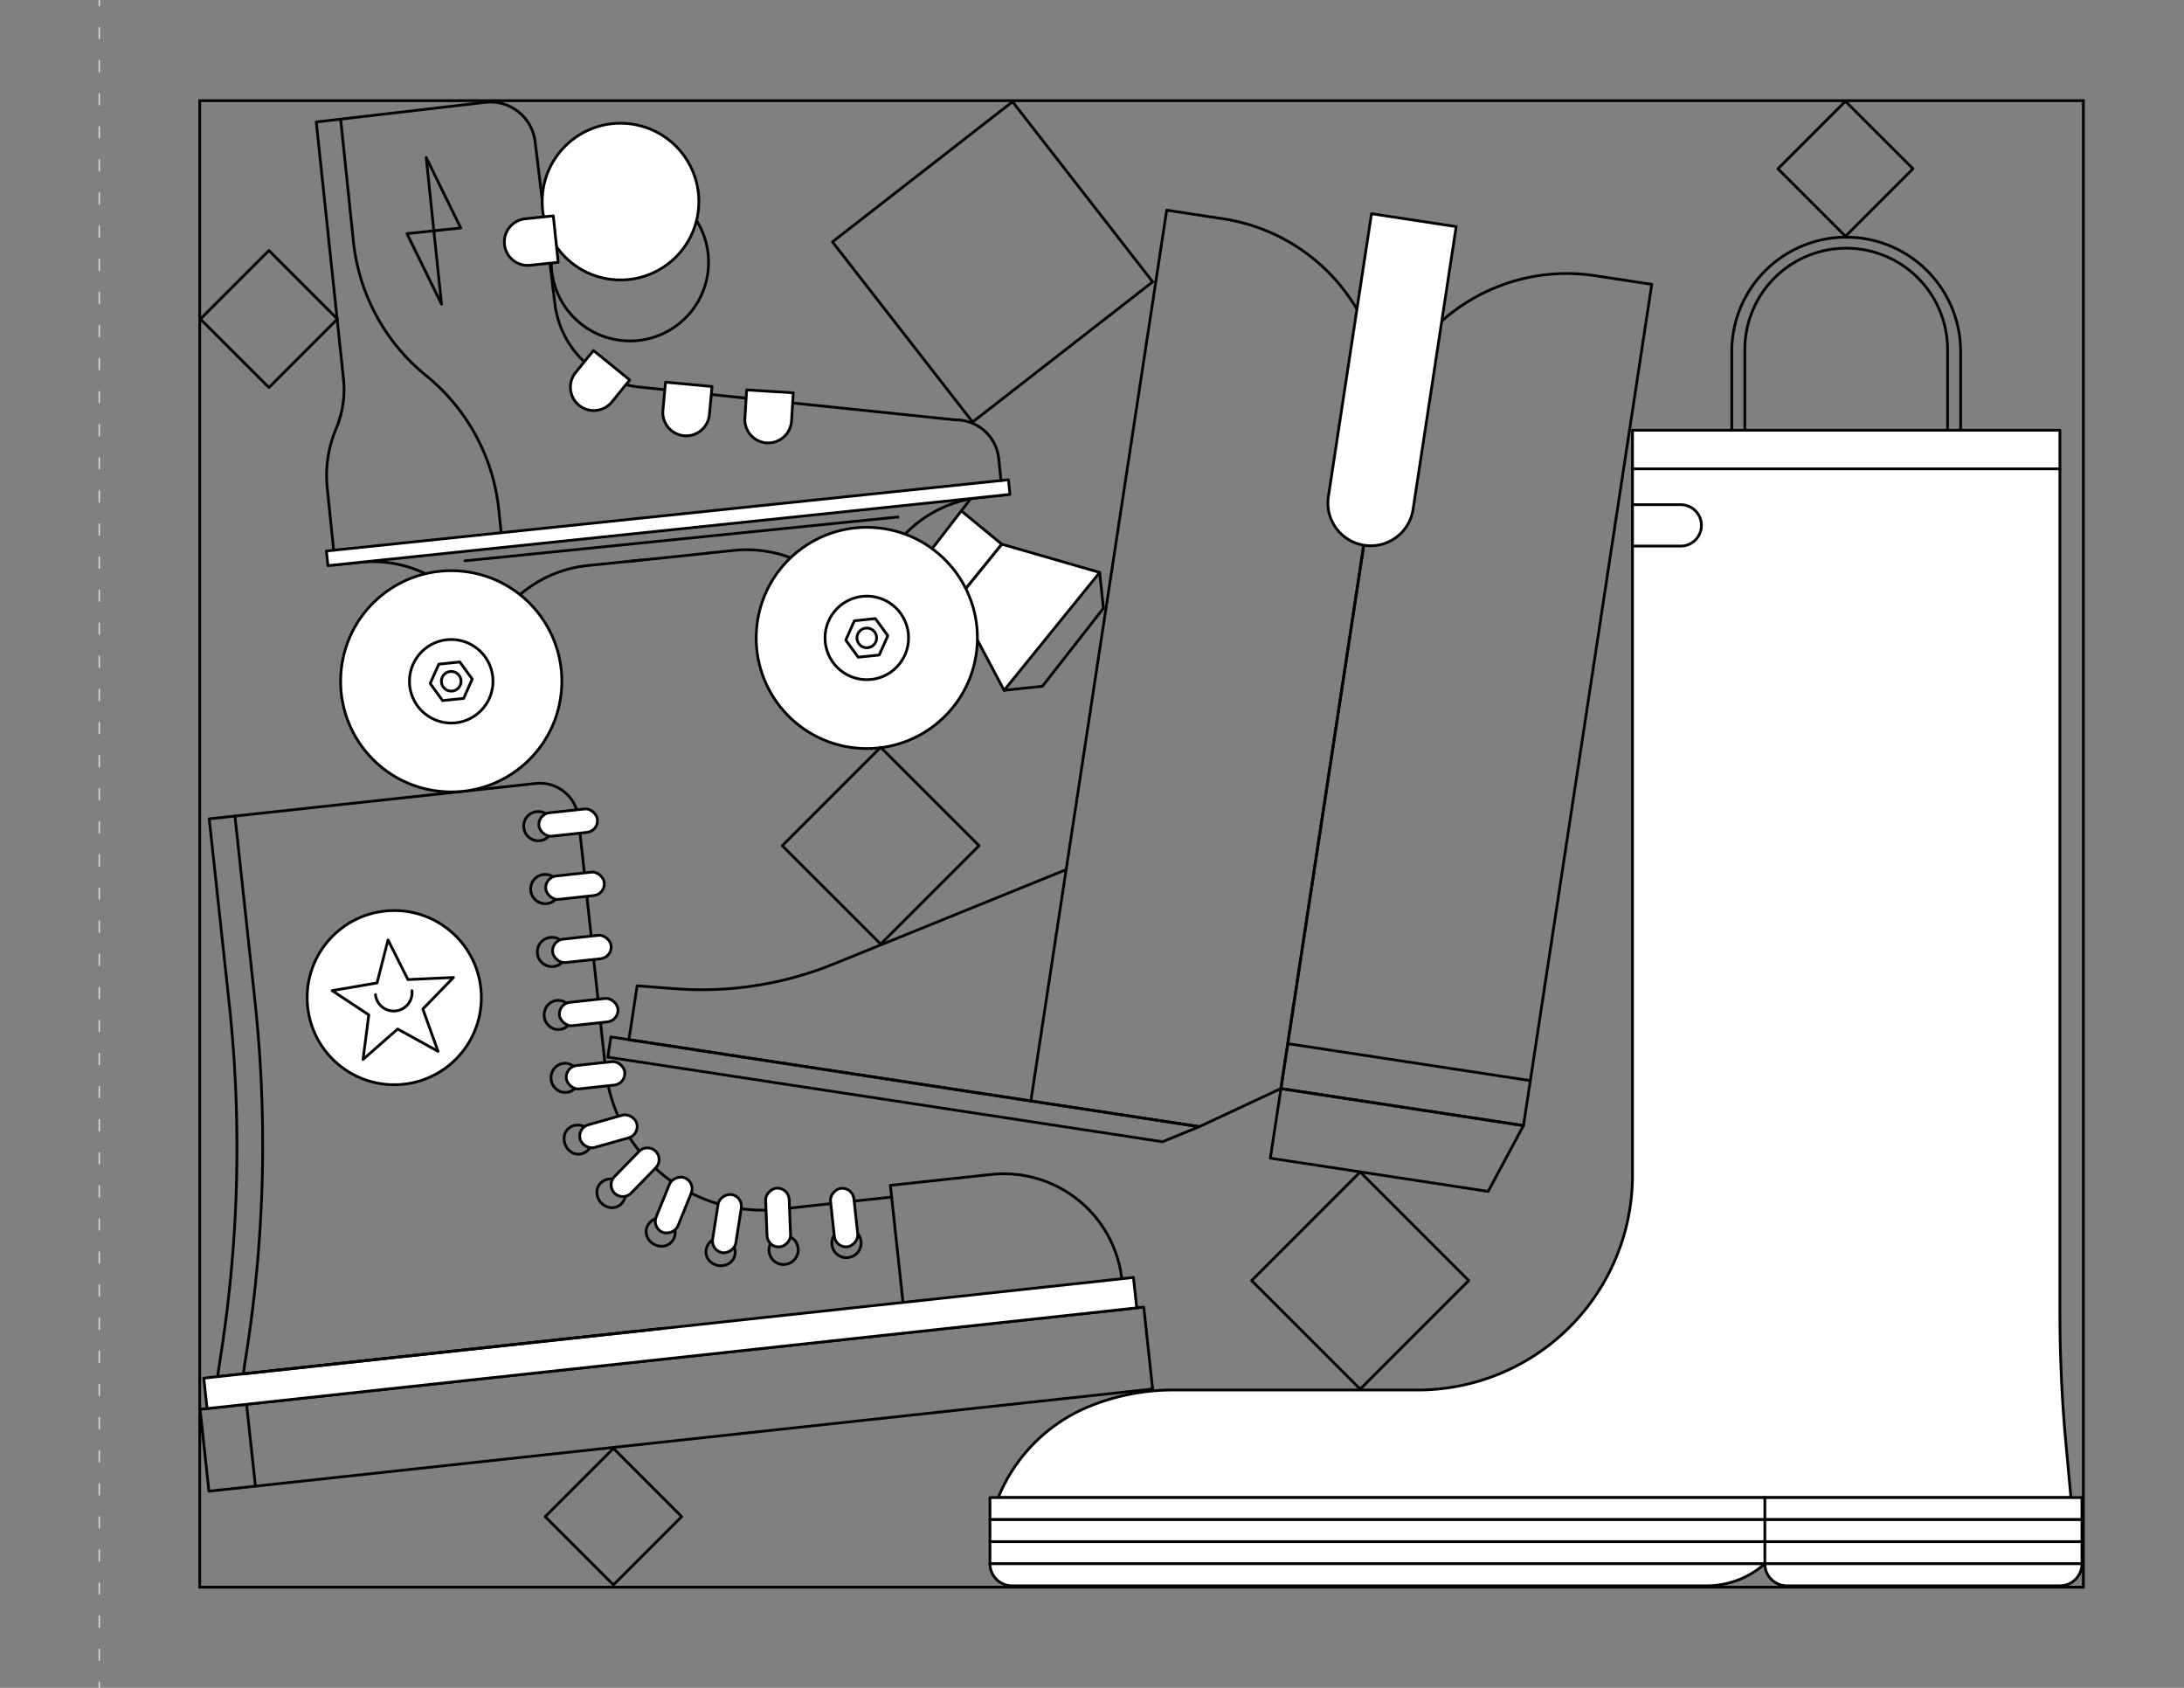 <svg xmlns="http://www.w3.org/2000/svg" viewBox="0 0 792 612"><rect x="0" y="0" width="792" height="612" fill="#808080" stroke="none"/><defs><style>.cls-1,.cls-3,.cls-4{fill:none;}.cls-1,.cls-2{stroke:#000;}.cls-1,.cls-2,.cls-3,.cls-4{stroke-linecap:round;stroke-linejoin:round;}.cls-2{fill:#fff;}.cls-3,.cls-4{stroke:#dddede;stroke-width:0.5px;}.cls-4{stroke-dasharray:4 8;}</style></defs><g id="art"><path class="cls-1" d="M406.85,464.07a43.11,43.11,0,0,0-47.49-38.21l-36.48,3.95,4.59,42.42"/><path class="cls-1" d="M323.34,434.05l-40.72,4.41a57.18,57.18,0,0,1-63-50.69l-9.88-91.26a14,14,0,0,0-15.45-12.43L75.87,296.91l7.22,66.71a487.31,487.31,0,0,1-2.72,125.84l-1.48,9.7,151.86-16.45"/><path class="cls-1" d="M301.73,451.46a5.3,5.3,0,1,1,5.82,4.52A5.21,5.21,0,0,1,301.73,451.46Z"/><path class="cls-1" d="M278.93,453.93a5.29,5.29,0,1,1,5.81,4.52A5.2,5.2,0,0,1,278.93,453.93Z"/><path class="cls-1" d="M256.13,452.85a5.3,5.3,0,0,1,2.22-3.21,5.07,5.07,0,0,1,3.69-.89,5.17,5.17,0,0,1,3.31,1.87,5.34,5.34,0,0,1,1.25,3.71,4.76,4.76,0,0,1-1.85,3.51,5.63,5.63,0,0,1-7.82-1.1A4.76,4.76,0,0,1,256.13,452.85Z"/><path class="cls-1" d="M235.09,444a5.31,5.31,0,0,1,3.2-2.27,5.23,5.23,0,0,1,3.77.45,5.1,5.1,0,0,1,2.45,2.91,5.27,5.27,0,0,1-.1,3.9,4.8,4.8,0,0,1-2.95,2.66,5.6,5.6,0,0,1-4.24-.45,5.51,5.51,0,0,1-2.71-3.29A4.71,4.71,0,0,1,235.09,444Z"/><path class="cls-1" d="M218.35,428.5a5.42,5.42,0,0,1,3.79-1,5.17,5.17,0,0,1,4.71,5.28,5.42,5.42,0,0,1-1.45,3.64,4.71,4.71,0,0,1-3.67,1.48,5.64,5.64,0,0,1-5.26-5.89A4.69,4.69,0,0,1,218.35,428.5Z"/><path class="cls-1" d="M208,408.17a5.41,5.41,0,0,1,3.91.34,5.3,5.3,0,0,1,2.6,2.77,4.73,4.73,0,0,1,.34,1.92,5.08,5.08,0,0,1-.34,1.88,5.4,5.4,0,0,1-2.63,2.93,4.68,4.68,0,0,1-3.94.12,5.75,5.75,0,0,1-1.75-1.18,6.15,6.15,0,0,1-1.2-1.9,5.49,5.49,0,0,1,0-4.27A4.71,4.71,0,0,1,208,408.17Z"/><ellipse class="cls-1" cx="204.94" cy="390.82" rx="5.12" ry="5.29" transform="translate(-40.89 24.34) rotate(-6.18)"/><ellipse class="cls-1" cx="202.46" cy="368.01" rx="5.12" ry="5.29" transform="translate(-38.45 23.94) rotate(-6.18)"/><path class="cls-1" d="M199.42,339.94a5.3,5.3,0,1,1-4.52,5.82A5.21,5.21,0,0,1,199.42,339.94Z"/><path class="cls-1" d="M197,317.13a5.3,5.3,0,1,1-4.52,5.82A5.21,5.21,0,0,1,197,317.13Z"/><path class="cls-1" d="M194.48,294.33a5.29,5.29,0,1,1-4.52,5.81A5.2,5.2,0,0,1,194.48,294.33Z"/><rect class="cls-2" x="195.39" y="293.99" width="21.33" height="8.53" rx="4.27" transform="translate(-30.92 23.92) rotate(-6.18)"/><rect class="cls-2" x="295.45" y="437.23" width="21.33" height="8.53" rx="4.27" transform="translate(712.09 89.62) rotate(83.82)"/><rect class="cls-2" x="273.13" y="438.81" width="21.33" height="8.53" rx="4.27" transform="matrix(0.04, 1, -1, 0.04, 713.89, 139.96)"/><rect class="cls-2" x="252.97" y="439.46" width="21.33" height="8.53" rx="4.27" transform="translate(742.69 251.62) rotate(98.87)"/><rect class="cls-2" x="233.63" y="432.68" width="21.33" height="8.53" rx="4.27" transform="translate(741.08 375.17) rotate(112.12)"/><path class="cls-2" d="M222.81,426.66l8.94-9.17a4.26,4.26,0,0,1,6-.07h0a4.28,4.28,0,0,1,.08,6l-8.94,9.17a4.26,4.26,0,0,1-6,.07h0A4.27,4.27,0,0,1,222.81,426.66Z"/><rect class="cls-2" x="197.87" y="316.9" width="21.33" height="8.53" rx="4.27" transform="translate(-33.37 24.32) rotate(-6.18)"/><rect class="cls-2" x="200.35" y="339.81" width="21.33" height="8.53" rx="4.27" transform="translate(-35.82 24.72) rotate(-6.18)"/><rect class="cls-2" x="202.83" y="362.71" width="21.33" height="8.53" rx="4.27" transform="translate(-38.28 25.12) rotate(-6.18)"/><rect class="cls-2" x="205.31" y="385.62" width="21.33" height="8.53" rx="4.27" transform="translate(-40.73 25.52) rotate(-6.18)"/><rect class="cls-2" x="210" y="405.93" width="21.33" height="8.53" rx="4.27" transform="translate(-103.31 75.54) rotate(-15.79)"/><rect class="cls-1" x="73.17" y="492.38" width="344.22" height="29.87" transform="translate(-53.2 29.36) rotate(-6.18)"/><line class="cls-1" x1="89.41" y1="509.18" x2="92.63" y2="538.87"/><rect class="cls-2" x="73.52" y="481.41" width="339.1" height="11.09" transform="translate(-51.02 29.01) rotate(-6.18)"/><path class="cls-1" d="M85.2,295.9l7.22,66.71A487.31,487.31,0,0,1,89.7,488.45l-1.48,9.7L240.09,481.7"/><circle class="cls-2" cx="142.97" cy="361.74" r="31.58"/><polygon class="cls-1" points="140.71 340.81 147.93 355.19 164.45 354.42 153.34 365.87 158.84 381.2 144.21 373.11 131.64 384.15 133.74 367.99 120.43 359.19 136.73 356.4 140.71 340.81"/><path class="cls-1" d="M149.39,359.22a6.65,6.65,0,1,1-13.23,1.44"/><path class="cls-1" d="M464.52,394.7l-29.61,13.82-61.08-9.31,49.26-323,20.5,3.13a68.23,68.23,0,0,1,57.17,77.74Z"/><path class="cls-1" d="M487.27,94.6h89a0,0,0,0,1,0,0V334.94A68.24,68.24,0,0,1,508,403.18H487.27a0,0,0,0,1,0,0V94.6a0,0,0,0,1,0,0Z" transform="translate(1019.91 575.12) rotate(-171.33)"/><path class="cls-1" d="M373.83,399.21,228.06,377l3-19.55,13.88,1.06a127.09,127.09,0,0,0,57.45-9l84.26-34.2"/><polygon class="cls-1" points="421.57 413.99 220.42 383.31 221.54 375.98 434.91 408.52 421.57 413.99"/><polygon class="cls-1" points="539.66 432 460.67 419.95 464.52 394.7 552.47 408.12 539.66 432"/><line class="cls-1" x1="467" y1="378.42" x2="554.95" y2="391.83"/><path class="cls-2" d="M488.19,79.18h31.05a0,0,0,0,1,0,0V182.89a15.53,15.53,0,0,1-15.53,15.53h0a15.53,15.53,0,0,1-15.53-15.53V79.18a0,0,0,0,1,0,0Z" transform="translate(26.69 -74.37) rotate(8.67)"/><polygon class="cls-2" points="364.13 250.3 398.78 207.57 363.26 197.31 346.76 217.66 364.13 250.3"/><polyline class="cls-2" points="348.99 185.56 363.26 197.31 346.76 217.66 332.52 206.11 352.07 180.76"/><path class="cls-1" d="M315.16,239.28h0a44.57,44.57,0,0,0-49-39.7l-9.75,1"/><path class="cls-1" d="M179.4,243.59h0a44.56,44.56,0,0,0-49-39.69l-9.75,1"/><path class="cls-1" d="M315.92,229.34h0a44.56,44.56,0,0,1,39.7-49l9.75-1"/><circle class="cls-2" cx="314.33" cy="231.3" r="40.11" transform="translate(50.09 518.5) rotate(-83.73)"/><rect class="cls-2" x="117.97" y="186.86" width="248.67" height="5.35" transform="translate(502.99 352.88) rotate(174.04)"/><path class="cls-1" d="M173.33,254.08h0a44.56,44.56,0,0,1,39.69-49l19.51-2"/><line class="cls-1" x1="227.21" y1="203.65" x2="256.46" y2="200.6"/><polyline class="cls-1" points="398.78 207.57 400.14 220.55 378 248.85 364.13 250.3"/><path class="cls-1" d="M363,174.24l-.83-8a15.67,15.67,0,0,0-15.73-14L231.35,140.29a34.55,34.55,0,0,1-30.12-30.12l-7.18-58.83A16.31,16.31,0,0,0,176,37.11l-61.31,7.12L124.62,138a36.73,36.73,0,0,1-2.75,17.48h0A43.64,43.64,0,0,0,118.68,177L121,199.5"/><circle class="cls-1" cx="228.42" cy="95.09" r="28.52" transform="translate(108.96 311.77) rotate(-83.73)"/><circle class="cls-2" cx="225.13" cy="72.14" r="28.52" transform="matrix(0.11, -0.99, 0.99, 0.11, 128.84, 288.04)"/><path class="cls-1" d="M181.75,193.16l-.87-8.34a72.24,72.24,0,0,0-26.36-48.63h0a72.29,72.29,0,0,1-26.36-48.63l-4.62-44.25"/><polygon class="cls-1" points="157.33 83.69 167.08 82.67 154.56 57.1 157.33 83.69"/><polygon class="cls-1" points="160.11 110.29 157.33 83.69 147.58 84.71 160.11 110.29"/><circle class="cls-2" cx="314.33" cy="231.3" r="15.15"/><polygon class="cls-2" points="309.83 225.09 317.45 224.3 321.96 230.5 318.83 237.51 311.21 238.3 306.71 232.1 309.83 225.09"/><circle class="cls-2" cx="314.33" cy="231.3" r="3.57"/><circle class="cls-2" cx="163.63" cy="247.03" r="40.11" transform="translate(-99.79 382.71) rotate(-83.73)"/><circle class="cls-2" cx="163.63" cy="247.03" r="15.15"/><polygon class="cls-2" points="159.13 240.82 166.75 240.03 171.25 246.24 168.13 253.24 160.5 254.03 156 247.83 159.13 240.82"/><circle class="cls-2" cx="163.63" cy="247.03" r="3.57"/><path class="cls-2" d="M278.64,141.88h0a8.47,8.47,0,0,1,8.47,8.47V160.6a0,0,0,0,1,0,0H270.17a0,0,0,0,1,0,0V150.34A8.47,8.47,0,0,1,278.64,141.88Z" transform="translate(547.08 319.92) rotate(-176.35)"/><path class="cls-2" d="M192.25,78.31h0a8.47,8.47,0,0,1,8.47,8.47V97a0,0,0,0,1,0,0H183.78a0,0,0,0,1,0,0V86.77A8.47,8.47,0,0,1,192.25,78.31Z" transform="translate(125.02 287.98) rotate(-95.96)"/><path class="cls-2" d="M248.91,139.29h0a8.47,8.47,0,0,1,8.47,8.47V158a0,0,0,0,1,0,0H240.45a0,0,0,0,1,0,0V147.76A8.47,8.47,0,0,1,248.91,139.29Z" transform="translate(482.97 319.76) rotate(-174.68)"/><path class="cls-2" d="M215.91,130.34h0a8.47,8.47,0,0,1,8.47,8.47v10.25a0,0,0,0,1,0,0H207.44a0,0,0,0,1,0,0V138.81A8.47,8.47,0,0,1,215.91,130.34Z" transform="translate(295.6 384.2) rotate(-140.96)"/><line class="cls-1" x1="325.62" y1="187.46" x2="168.6" y2="203.35"/><path class="cls-2" d="M747,475.75V156H592V426.14A77.86,77.86,0,0,1,514.14,504H425.43a80.52,80.52,0,0,0-31.13,6.25A60.37,60.37,0,0,0,362,543H751l-1.75-18.85Q747,500,747,475.75Z"/><path class="cls-1" d="M711,156V127.5a41.5,41.5,0,0,0-83,0V156"/><line class="cls-2" x1="592" y1="170" x2="747" y2="170"/><rect class="cls-2" x="359" y="543" width="396" height="8"/><rect class="cls-2" x="359" y="551" width="396" height="8"/><rect class="cls-2" x="359" y="559" width="396" height="8"/><path class="cls-2" d="M640,567H755a0,0,0,0,1,0,0v0a8,8,0,0,1-8,8H648a8,8,0,0,1-8-8v0A0,0,0,0,1,640,567Z"/><path class="cls-2" d="M619,575H367a8,8,0,0,1-8-8H640A31.68,31.68,0,0,1,619,575Z"/><path class="cls-2" d="M592,183h17.5a7.5,7.5,0,0,1,7.5,7.5v0a7.5,7.5,0,0,1-7.5,7.5H592a0,0,0,0,1,0,0V183a0,0,0,0,1,0,0Z"/><path class="cls-1" d="M706.26,156V126.76a36.76,36.76,0,1,0-73.52,0V156"/><rect class="cls-1" x="204.94" y="532.45" width="35" height="35" transform="translate(-323.75 318.43) rotate(-45.01)"/><rect class="cls-1" x="465.42" y="436.53" width="55.67" height="55.68" transform="translate(-183.89 484.87) rotate(-45.01)"/><rect class="cls-1" x="294.14" y="281.45" width="50.46" height="50.46" transform="translate(-123.32 315.7) rotate(-45.01)"/><rect class="cls-1" x="318.55" y="53.54" width="82.76" height="82.77" transform="translate(17.59 241.09) rotate(-37.89)"/><rect class="cls-1" x="79.96" y="98.12" width="35.13" height="35.13" transform="translate(-53.24 102.86) rotate(-45.01)"/><rect class="cls-1" x="651.95" y="43.91" width="34.62" height="34.63" transform="translate(152.78 491.23) rotate(-45.01)"/><line class="cls-1" x1="640" y1="567" x2="640" y2="543"/></g><g id="diecut"><line class="cls-3" x1="36" x2="36" y2="2"/><line class="cls-4" x1="36" y1="10" x2="36" y2="606"/><line class="cls-3" x1="36" y1="610" x2="36" y2="612"/></g><g id="frame"><path d="M755,37V575H72.94V37H755m1-1H71.94V576H756V36Z"/></g></svg>